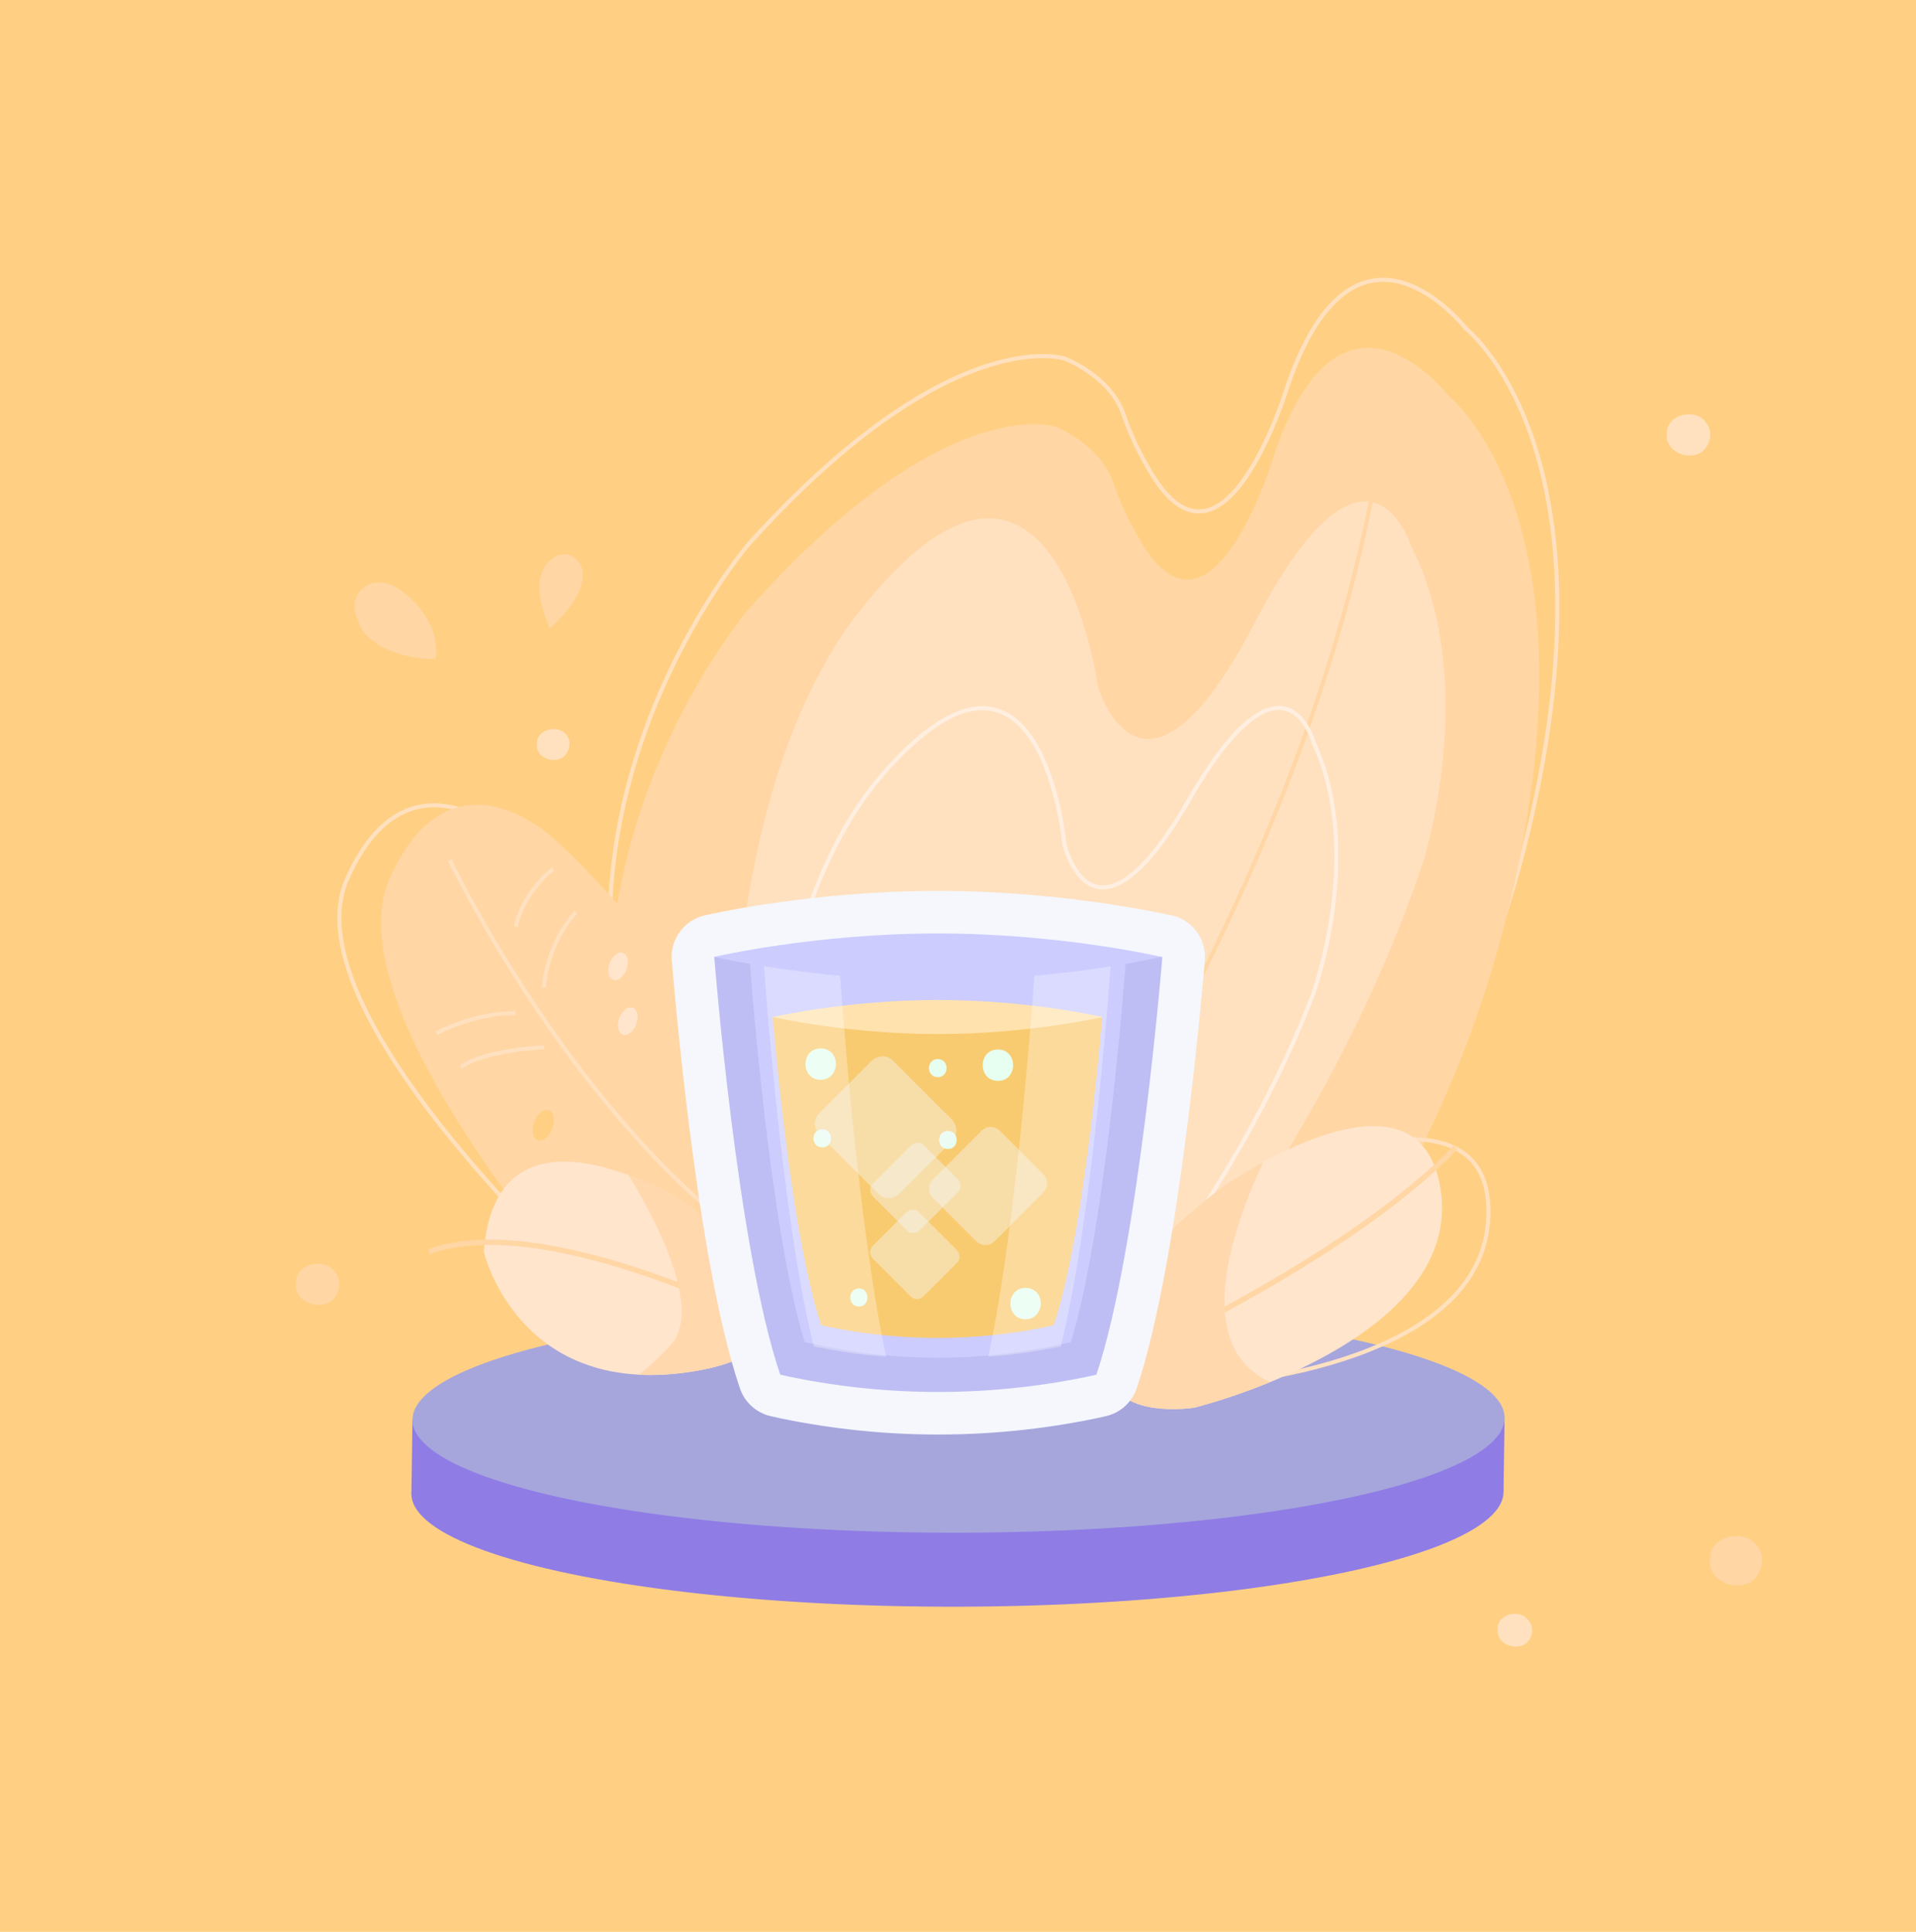 <?xml version="1.0" encoding="utf-8"?>
<!-- Generator: Adobe Illustrator 23.0.0, SVG Export Plug-In . SVG Version: 6.00 Build 0)  -->
<svg version="1.1" id="Capa_1" xmlns="http://www.w3.org/2000/svg" xmlns:xlink="http://www.w3.org/1999/xlink" x="0px" y="0px"
	 viewBox="0 0 360 363" style="enable-background:new 0 0 360 363;" xml:space="preserve">
<style type="text/css">
	.st0{fill:#FFD084;}
	.st1{fill:none;stroke:#FFE1C0;stroke-width:0.757;stroke-miterlimit:10;}
	.st2{fill:#FFD6A4;}
	.st3{fill:none;stroke:#FFE1C0;stroke-width:0.75;stroke-miterlimit:10;}
	.st4{fill:#FFE1C0;}
	.st5{fill:none;stroke:#FFD6A4;stroke-width:0.75;stroke-miterlimit:10;}
	.st6{fill:none;stroke:#FFEFE1;stroke-width:0.748;stroke-miterlimit:10;}
	.st7{fill:#8F7CE5;}
	.st8{fill:#A6A6DD;}
	.st9{fill:#FFE5CC;}
	.st10{fill:none;stroke:#FFD6A4;stroke-miterlimit:10;}
	.st11{clip-path:url(#SVGID_2_);fill:#FFD8AE;}
	.st12{clip-path:url(#SVGID_4_);fill:#FFD8AE;}
	.st13{fill:none;stroke:#F5F7FC;stroke-width:16;stroke-linejoin:round;stroke-miterlimit:10;}
	.st14{fill:#BEBEF4;}
	.st15{fill:#CCCCFF;}
	.st16{fill:#F9CB70;}
	.st17{fill:#E6FFF0;}
	.st18{display:none;}
	.st19{display:inline;}
	.st20{fill:#7D990A;}
	.st21{fill:#FAFFCE;}
	.st22{fill:#93BD03;}
	.st23{fill:#C6DA45;}
	.st24{opacity:0.3;}
	.st25{fill:#FFE2AE;}
	.st26{opacity:0.3;fill:#FFFEFF;enable-background:new    ;}
	.st27{opacity:0.4;fill:#F5F7FC;enable-background:new    ;}
</style>
<g id="fondo">
	<g>
		<g id="Rectángulo_556">
			<rect y="-0.1" class="st0" width="360" height="363.3"/>
			<rect x="0.5" y="0.4" class="st0" width="359" height="362.2"/>
		</g>
		<path class="st1" d="M228.1,258.3c0,0,43.9-35.1,59.7-104.9c15.8-69.8-12.4-91.7-12.4-91.7S254.9,35.3,242,72.3
			c0,0-11.1,37.2-24.4,18.6c0,0-4-5.6-6.5-13c-2.5-7.3-11-10.5-11-10.5s-21.4-7.3-59.4,34.8c0,0-30.9,35.9-25.5,83.1
			s10.5,56.8,10.5,56.8L228.1,258.3z"/>
		<path class="st2" d="M225.9,271.1c0,0,43.1-35.1,58.6-104.9s-12.2-91.7-12.2-91.7s-20.1-26.4-32.8,10.6c0,0-10.9,37.2-23.9,18.6
			c0,0-3.9-5.6-6.4-13c-2.5-7.3-10.8-10.5-10.8-10.5s-21-7.3-58.2,34.8c0,0-30.3,35.9-25,83.1s10.3,56.8,10.3,56.8L225.9,271.1z"/>
		<path class="st3" d="M114.9,245.6c0,0-61.2-54.4-49.7-80.4s30.9-7.5,30.9-7.5s25.7,22.6,47.9,63.9L114.9,245.6z"/>
		<path class="st2" d="M115.8,249.7c0,0-54.1-58.6-42.6-84.6s30.9-7.5,30.9-7.5s25.7,22.6,47.9,63.9L115.8,249.7z"/>
		<path class="st4" d="M206.4,265c0,0,41.3-44.5,60.9-102.7c0,0,11.1-34-2.3-60c0,0-8.2-25.8-29.3,14.8S206.3,129,206.3,129
			s-8.1-59.5-44-15.2s-22.9,140.1-22.9,140.1L206.4,265z"/>
		<path class="st5" d="M191.1,241.3c0,0,54.3-73,68-155.4"/>
		<path class="st6" d="M195.3,266c0,0,33.9-33.6,51.3-78.9c0,0,9.9-26.5,0.3-47.4c0,0-5.5-20.6-23.5,10.6s-23.4,8.4-23.4,8.4
			s-4.3-47.2-33.9-13.5s-22.8,109.6-22.8,109.6L195.3,266z"/>
		<g>
			
				<ellipse transform="matrix(1 -1.876208e-03 1.876208e-03 1 -0.526 0.338)" class="st7" cx="179.9" cy="280.5" rx="102.6" ry="21.4"/>
			<polygon class="st7" points="282.5,280.3 282.7,266.4 77.5,266.8 77.3,280.7 			"/>
			
				<ellipse transform="matrix(1 -1.876208e-03 1.876208e-03 1 -0.5 0.338)" class="st8" cx="180.1" cy="266.6" rx="102.6" ry="21.4"/>
		</g>
		<path class="st3" d="M239.7,220.4c0,0,41.8-19.1,39.9,9s-53,30.9-53,30.9s-15.5-0.3-14.5-10.3C213.2,240,218.5,230.9,239.7,220.4z
			"/>
		<path class="st9" d="M229.9,222.9c0,0,37.6-26.4,40.9,1.5c3.2,27.9-46.4,40.1-46.4,40.1S209,267,208.2,257
			C207.3,247,211,237.1,229.9,222.9z"/>
		<path class="st10" d="M208.2,257c0,0,44.4-19.6,65.3-41.4"/>
		<g>
			<g>
				<g>
					<g>
						<g>
							<g>
								<g>
									<g>
										<defs>
											<path id="SVGID_1_" d="M229.9,222.9c0,0,37.6-26.4,40.9,1.5c3.2,27.9-46.4,40.1-46.4,40.1S209,267,208.2,257
												C207.3,247,211,237.1,229.9,222.9z"/>
										</defs>
										<clipPath id="SVGID_2_">
											<use xlink:href="#SVGID_1_"  style="overflow:visible;"/>
										</clipPath>
										<path class="st11" d="M240.9,211.5c0,0-27.3,46.6,4.8,50c21.5,2.3-22.9,11.5-22.9,11.5l-20.3-4.6l-1.3-29l20-22.9
											L240.9,211.5z"/>
									</g>
								</g>
							</g>
						</g>
					</g>
				</g>
			</g>
		</g>
		<g>
			<path class="st9" d="M128.2,225.7c0,0-34.9-21.9-37.3,9.5c0,0,6.5,28.1,39.9,22.4C164.1,251.8,128.2,225.7,128.2,225.7z"/>
		</g>
		<path class="st10" d="M143,248.3c0,0-40.9-21-62.4-13.1"/>
		<g>
			<g>
				<g>
					<g>
						<g>
							<g>
								<g>
									<g>
										<defs>
											<path id="SVGID_3_" d="M128.2,225.7c0,0-34.9-21.9-37.3,9.5c0,0,6.5,28.1,39.9,22.4C164.1,251.8,128.2,225.7,128.2,225.7
												z"/>
										</defs>
										<clipPath id="SVGID_4_">
											<use xlink:href="#SVGID_3_"  style="overflow:visible;"/>
										</clipPath>
										<path class="st12" d="M124.1,218.3h-4h-3.6c0,0,17.6,26,9.4,34.6c-8.2,8.6-9.4,6.7-9.4,6.7l19.6,1.8l15.9-7.2l1.2-14.3
											l-16-11.9L124.1,218.3z"/>
									</g>
								</g>
							</g>
						</g>
					</g>
				</g>
			</g>
		</g>
		<path class="st3" d="M84.5,161.6c0,0,21.6,45.3,54.6,70.4"/>
		<path class="st3" d="M103.9,163.3c0,0-5.4,4-7,10.8"/>
		<path class="st3" d="M108.2,171.4c0,0-5.3,5.3-6,14.2"/>
		<path class="st3" d="M96.9,190.4c0,0-6.3-0.5-14.9,3.7"/>
		<path class="st3" d="M102.2,196.8c0,0-10.9,0.4-15.6,3.7"/>
		<path class="st2" d="M109.5,107.7c0.1,4-3.4,7.8-6.2,10.4c-1-2.4-1.9-5-2-7.6c-0.1-2,0.7-4,2.2-5.3c0.5-0.4,1-0.8,1.7-0.9
			c0.4-0.1,0.7-0.2,1.1-0.2C108,104.3,109.4,105.9,109.5,107.7z"/>
		<path class="st2" d="M81.9,123.8c-3.1,0.3-9-1.1-11.6-3.2c-2.3-1.7-2.3-2.2-3.4-4.9c-1-2.7,0.6-5.9,3.6-6.2
			c1.5-0.2,3.1,0.2,4.3,1.1C79.1,113.4,82.6,118.4,81.9,123.8z"/>
		<path class="st4" d="M105.6,142.4c-1.9,1.1-5-0.2-4.7-2.6c-0.2-2.8,4.1-3.8,5.6-1.6C107.5,139.5,106.9,141.6,105.6,142.4z"/>
		<path class="st4" d="M319.5,85.1c-2.6,1.4-6.6-0.3-6.3-3.5c-0.2-3.8,5.5-5.1,7.4-2.1C322,81.2,321.3,83.9,319.5,85.1z"/>
		<path class="st2" d="M328.9,297.3c-3.1,1.7-7.9-0.3-7.6-4.2c-0.3-4.5,6.6-6.1,8.9-2.5C331.9,292.6,331,295.9,328.9,297.3z"/>
		<path class="st4" d="M286.4,309c-2,1.1-5.2-0.2-5-2.8c-0.2-3,4.3-4,5.8-1.7C288.4,305.9,287.9,308.1,286.4,309z"/>
		<path class="st2" d="M61.9,244.7c-2.6,1.4-6.6-0.3-6.3-3.5c-0.2-3.8,5.5-5.1,7.4-2.1C64.4,240.8,63.7,243.5,61.9,244.7z"/>
		
			<ellipse transform="matrix(0.351 -0.936 0.936 0.351 -94.447 226.661)" class="st9" cx="116.2" cy="181.4" rx="2.7" ry="1.7"/>
		
			<ellipse transform="matrix(0.351 -0.936 0.936 0.351 -102.893 235.042)" class="st9" cx="118" cy="191.7" rx="2.7" ry="1.7"/>
		
			<ellipse transform="matrix(0.351 -0.936 0.936 0.351 -131.578 232.928)" class="st0" cx="102.2" cy="211.3" rx="3" ry="1.8"/>
	</g>
</g>
<path class="st13" d="M218.2,179.8c0,0-18.8-4.4-42-4.4s-42,4.4-42,4.4s4.3,54.7,12.4,78.5l1.8,0.4c18.4,3.8,37.4,3.8,55.8,0
	l1.8-0.4c8-23.8,12.4-78.5,12.4-78.5L218.2,179.8L218.2,179.8z"/>
<g>
	<g>
		<g>
			<path class="st14" d="M176.2,179.8h-42c0,0,4.3,54.7,12.4,78.5l1.8,0.4c18.4,3.8,37.4,3.8,55.8,0l1.8-0.4
				c8-23.8,12.4-78.5,12.4-78.5L176.2,179.8L176.2,179.8z"/>
			<path class="st15" d="M176.2,179.8h-35.4c0,0,3.6,50.4,10.4,72.4l1.5,0.3c15.5,3.5,31.5,3.5,47,0l1.5-0.3
				c6.8-22,10.4-72.4,10.4-72.4L176.2,179.8L176.2,179.8z"/>
			<g>
				<g>
					<path class="st16" d="M176.2,191.1h-31c0,0,3.2,40.3,9.1,57.9l1.3,0.3c13.6,2.8,27.6,2.8,41.1,0l1.3-0.3
						c5.9-17.6,9.1-57.9,9.1-57.9H176.2z"/>
				</g>
				<path class="st17" d="M192.7,242c-3.8,0-3.8,5.9,0,5.9C196.5,247.8,196.5,242,192.7,242z"/>
				<g class="st18">
					<g class="st19">
						<circle class="st20" cx="182.3" cy="233.7" r="15.3"/>
					</g>
					<g class="st19">
						<ellipse class="st21" cx="182.3" cy="233.7" rx="14.3" ry="14.3"/>
					</g>
					<g class="st19">
						<ellipse class="st22" cx="182.3" cy="233.7" rx="12.1" ry="12.1"/>
					</g>
					<g class="st19">
						<path class="st23" d="M190.6,233.7c0,4.6-3.7,8.3-8.3,8.3s-8.3-3.7-8.3-8.3s3.7-8.3,8.3-8.3S190.6,229.1,190.6,233.7z"/>
					</g>
					<g class="st19">
						<g>
							<rect x="181.3" y="220.2" class="st21" width="2" height="27.4"/>
						</g>
						<g>
							<rect x="168.6" y="232.9" class="st21" width="27.4" height="2"/>
						</g>
					</g>
					<g class="st19">
						<g>
							
								<rect x="168.6" y="232.9" transform="matrix(0.707 -0.707 0.707 0.707 -111.996 197.422)" class="st21" width="27.4" height="2"/>
						</g>
						<g>
							
								<rect x="181.3" y="220.2" transform="matrix(0.707 -0.707 0.707 0.707 -112.001 197.422)" class="st21" width="2" height="27.4"/>
						</g>
						<g class="st24">
							<circle class="st20" cx="182.3" cy="233.7" r="15.3"/>
						</g>
					</g>
				</g>
				<path class="st25" d="M207.2,191.1c0,0-13.9,3.2-31,3.2s-31-3.2-31-3.2s13.9-3.2,31-3.2S207.2,191.1,207.2,191.1z"/>
				<path class="st17" d="M187.5,197.2c-3.8,0-3.8,5.9,0,5.9C191.3,203.1,191.3,197.2,187.5,197.2z"/>
				<path class="st17" d="M154.2,197c-3.8,0-3.8,5.9,0,5.9C158,202.8,158,197,154.2,197z"/>
				<path class="st17" d="M178.1,212.5c-2.2,0-2.2,3.4,0,3.4S180.3,212.5,178.1,212.5z"/>
				<path class="st17" d="M176.2,199c-2.2,0-2.2,3.4,0,3.4S178.4,199,176.2,199z"/>
				<path class="st17" d="M161.4,242.1c-2.2,0-2.2,3.4,0,3.4C163.5,245.5,163.5,242.1,161.4,242.1z"/>
				<path class="st17" d="M154.5,212.2c-2.2,0-2.2,3.4,0,3.4C156.7,215.6,156.7,212.2,154.5,212.2z"/>
			</g>
		</g>
		<path class="st26" d="M166.5,254.9c-4.6-0.3-9.1-1-13.6-1.9c-6.2-24.6-9.5-73.2-9.5-73.2h14.2C157.6,179.8,160.7,228,166.5,254.9z
			"/>
		<path class="st26" d="M185.7,254.9c4.6-0.3,9.1-1,13.6-1.9c6.2-24.6,9.5-73.2,9.5-73.2h-14.2C194.6,179.8,191.5,228,185.7,254.9z"
			/>
		<path class="st15" d="M218.2,179.8c0,0-18.8,4.4-42,4.4s-42-4.4-42-4.4s18.8-4.4,42-4.4S218.2,179.8,218.2,179.8z"/>
		<g>
			<path class="st27" d="M178.8,210.3c1.2,1.2,1.2,3.1,0,4.2l-9.7,9.7c-1.2,1.2-3.1,1.2-4.2,0L154,213.3c-1.2-1.2-1.2-3.1,0-4.2
				l9.7-9.7c1.2-1.2,3.1-1.2,4.2,0L178.8,210.3z"/>
			<path class="st27" d="M186.9,233.2c-1,1-2.5,1-3.5,0l-8.1-8.1c-1-1-1-2.5,0-3.5l9.1-9.1c1-1,2.5-1,3.5,0l8.1,8.1c1,1,1,2.5,0,3.5
				L186.9,233.2z"/>
			<path class="st27" d="M172.9,231.1c-0.8,0.8-2,0.8-2.6,0l-6.2-6.2c-0.8-0.8-0.8-2,0-2.6l7-7c0.8-0.8,2-0.8,2.6,0l6.2,6.2
				c0.8,0.8,0.8,2,0,2.6L172.9,231.1z"/>
			<path class="st27" d="M164.1,236.6c-0.8-0.8-0.8-1.9,0-2.6l6.1-6.1c0.8-0.8,1.9-0.8,2.6,0l6.9,6.9c0.8,0.8,0.8,1.9,0,2.6
				l-6.1,6.1c-0.8,0.8-1.9,0.8-2.6,0L164.1,236.6z"/>
		</g>
	</g>
</g>
</svg>
